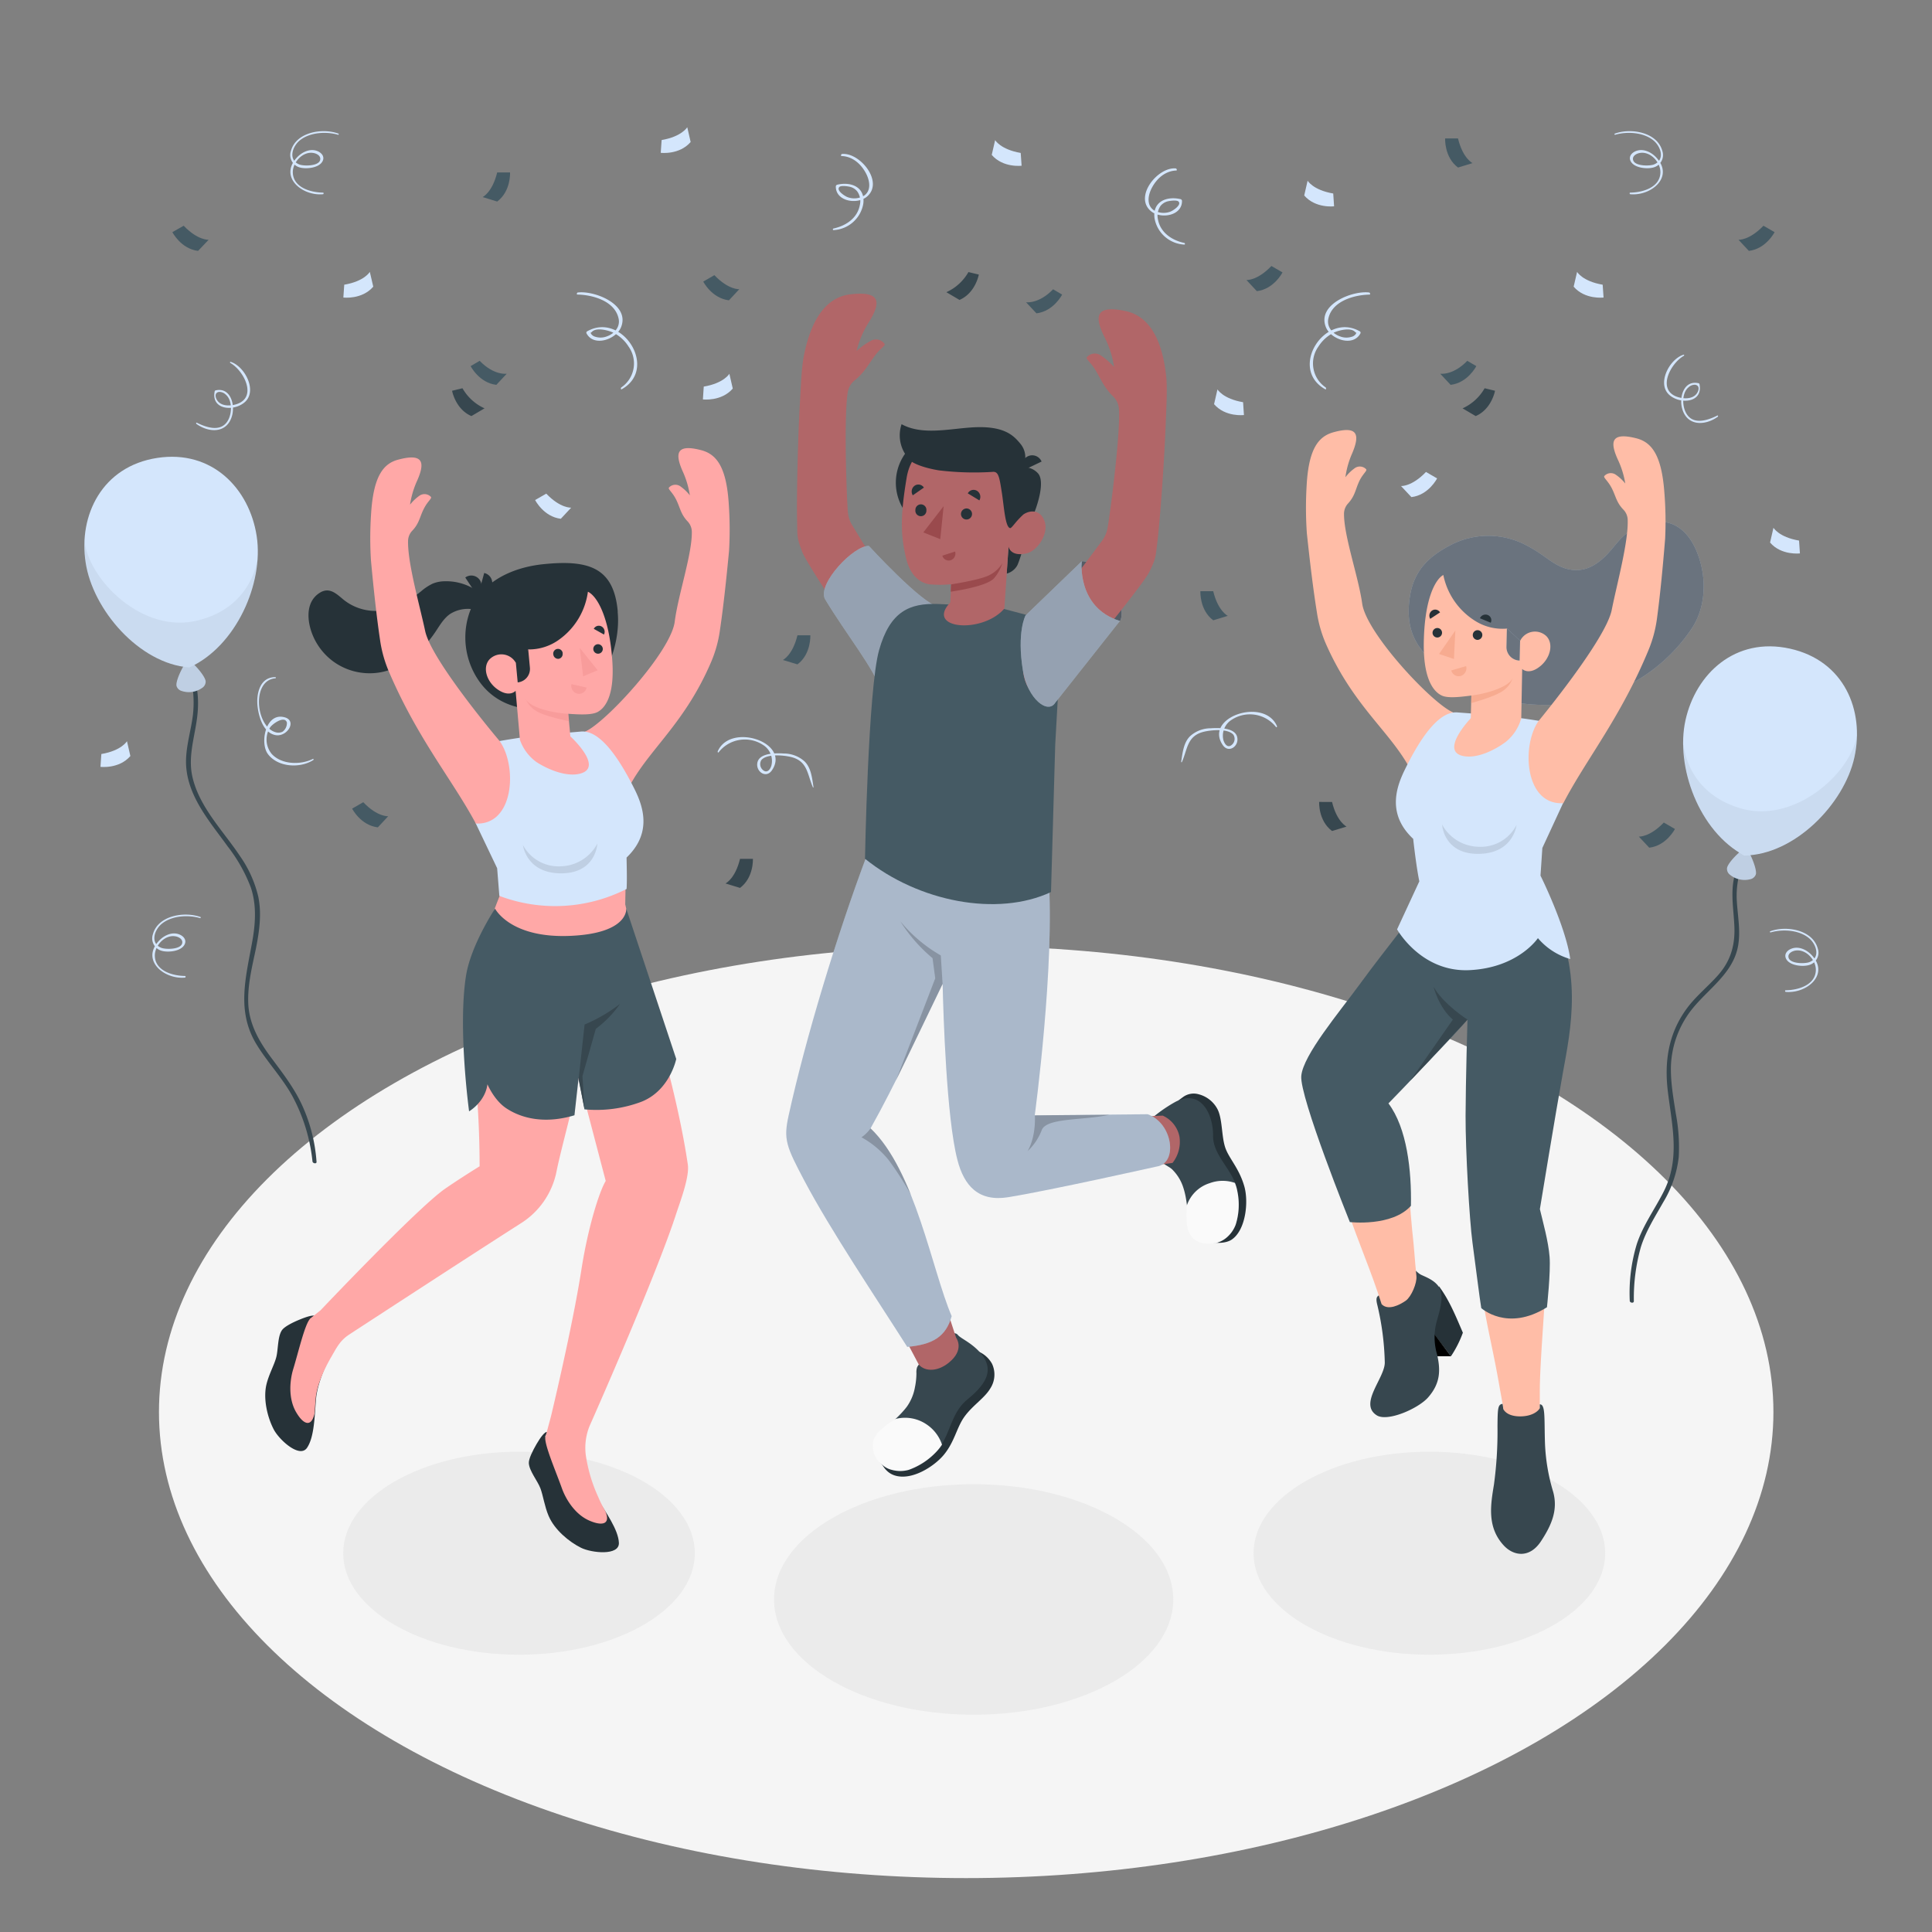 <svg xmlns="http://www.w3.org/2000/svg" viewBox="0 0 500 500"><rect x="0" y="0" width="500" height="500" fill="#808080" stroke="none"/><g id="freepik--Floor--inject-3"><ellipse id="freepik--floor--inject-3" cx="250.05" cy="365.44" rx="208.91" ry="120.61" style="fill:#f5f5f5"></ellipse></g><g id="freepik--Shadows--inject-3"><ellipse id="freepik--Shadow--inject-3" cx="134.32" cy="401.97" rx="45.5" ry="26.27" style="fill:#ebebeb"></ellipse><ellipse id="freepik--shadow--inject-3" cx="369.92" cy="401.97" rx="45.5" ry="26.27" style="fill:#ebebeb"></ellipse><ellipse id="freepik--shadow--inject-3" cx="251.98" cy="413.94" rx="51.66" ry="29.83" style="fill:#ebebeb"></ellipse></g><g id="freepik--Balloons--inject-3"><path d="M47,168.9a28.46,28.46,0,0,1,2.92,16.19c-.6,4.75-2.25,9.35-1.65,14.19.94,7.64,6.3,13.73,10.63,19.74a41.18,41.18,0,0,1,6,10.62c1.58,4.7,1.2,9.59.32,14.39-1.66,9.12-4,17.69,1.11,26.16,2.82,4.66,6.63,8.61,9.28,13.38a45.42,45.42,0,0,1,5.26,17c.06.54,1.1.72,1.05.11a42.43,42.43,0,0,0-3.65-14.47c-2.09-4.62-5.13-8.5-8.13-12.54s-5.61-8.5-5.88-13.77c-.25-4.92,1-9.77,2-14.55.86-4.39,1.5-8.92.57-13.35a30.47,30.47,0,0,0-4.64-10.33C57.81,215.05,51.62,209,49.8,201.06c-1.33-5.82,1-11.33,1.38-17.09a25.62,25.62,0,0,0-3.65-15.24c-.21-.34-.73-.26-.52.17Z" style="fill:#37474f"></path><path d="M45.68,177.44h0c-.25-1.59,2.38-6.49,3-6.58s4.27,3.72,4.54,5.42h0a1.93,1.93,0,0,1-.87,1.72,5.92,5.92,0,0,1-5.33.82,1.89,1.89,0,0,1-1.35-1.38Z" style="fill:#D4E6FC"></path><path d="M45.68,177.44h0c-.25-1.59,2.38-6.49,3-6.58s4.27,3.72,4.54,5.42h0a1.93,1.93,0,0,1-.87,1.72,5.92,5.92,0,0,1-5.33.82,1.89,1.89,0,0,1-1.35-1.38Z" style="opacity:0.1"></path><path d="M22.16,145.57C24,157.79,36,171.75,49,172.74c12.07-5.46,19.31-21.75,17.43-34s-11.5-22.42-25.75-20.23S20.28,133.35,22.16,145.57Z" style="fill:#D4E6FC"></path><path d="M66.44,145.31S65,157.54,50.58,160.7C36.74,163.76,23,150.15,21.87,139.92a27.54,27.54,0,0,0,.29,5.65C24,157.79,36,171.75,49,172.74c10-4.52,16.68-16.48,17.61-27.4Z" style="opacity:0.05"></path><path d="M453.11,217.31a26.08,26.08,0,0,0-4.47,10.58c-.66,3.79,0,7.57.19,11.37.3,5-.78,9.19-4.1,13-2.63,3-5.81,5.5-8.19,8.74-4.78,6.51-5.86,13.79-4.88,21.66,1.11,8.91,3.18,17.29-1.11,25.75-2.3,4.54-5.34,8.68-6.95,13.56a43.53,43.53,0,0,0-1.82,14.67c0,.55,1.05.72,1.06.11a48.56,48.56,0,0,1,1.81-14c1.31-4.18,3.67-7.85,5.81-11.64a28.69,28.69,0,0,0,4-11.71,46.75,46.75,0,0,0-.75-11.14c-.66-4.27-1.46-8.6-1.25-12.93a25.16,25.16,0,0,1,3.95-12.08c4.1-6.51,12.06-10.51,13.43-18.6.66-3.92-.18-7.9-.37-11.82-.26-5.44,1.53-10.4,4.16-15.08.17-.29-.32-.76-.54-.45Z" style="fill:#37474f"></path><path d="M454.42,226.25h0c.34-1.58-2-6.63-2.59-6.77s-4.5,3.45-4.87,5.13h0a1.92,1.92,0,0,0,.75,1.77,6,6,0,0,0,5.27,1.16,1.94,1.94,0,0,0,1.44-1.29Z" style="fill:#D4E6FC"></path><path d="M454.42,226.25h0c.34-1.58-2-6.63-2.59-6.77s-4.5,3.45-4.87,5.13h0a1.92,1.92,0,0,0,.75,1.77,6,6,0,0,0,5.27,1.16,1.94,1.94,0,0,0,1.44-1.29Z" style="opacity:0.1"></path><path d="M479.92,196c-2.65,12.07-15.48,25.24-28.5,25.4-11.7-6.23-17.88-22.94-15.22-35s12.91-21.64,27-18.54S482.58,183.87,479.92,196Z" style="fill:#D4E6FC"></path><path d="M435.75,192.85s.71,12.3,14.84,16.38c13.62,3.93,28.2-8.77,30-18.91a28.45,28.45,0,0,1-.66,5.63c-2.65,12.07-15.48,25.24-28.5,25.4-9.7-5.16-15.59-17.52-15.82-28.48Z" style="opacity:0.05"></path></g><g id="freepik--Confetti--inject-3"><path d="M304.32,43.59c-4.67-.46-11,7.34-6.42,11.09,2.54,2.08,8.07,1.18,8-2.71a.5.5,0,0,0-.41-.44c-3.67-.84-7.31.74-6.69,5a8.25,8.25,0,0,0,7.73,6.77c.22,0,.14-.38,0-.42-3.2-.67-6.22-2.66-6.85-6.08a4.39,4.39,0,0,1,.69-3.54A3.52,3.52,0,0,1,302,52.16c.55-.17,2.52-.48,3,0,.86.89-1.48,2.4-2.18,2.64a5,5,0,0,1-4.23-.4c-1.94-1.36-1.46-3.92-.52-5.73,1.27-2.45,3.49-4.44,6.35-4.54.26,0,.12-.49-.08-.51Z" style="fill:#D4E6FC"></path><path d="M305.87,197.23c1.47-3.31,1.31-6.74,5.59-7.83,1.88-.48,6.33-.92,7.74.75a2,2,0,0,1-.37,2.58c-1.11,1-1.94-.2-2.23-1.26a4.85,4.85,0,0,1,2.14-5.18,8.6,8.6,0,0,1,11.47,1.84c.16.2.33,0,.26-.22-3.28-7.55-19-2.3-14,4.94,1.53,2.19,4.23.26,3.72-2.06-.56-2.57-4.94-2.44-6.88-2.31a7.94,7.94,0,0,0-5.32,2.05c-1.71,1.68-1.94,4.34-2.3,6.6,0,.1.09.25.16.1Z" style="fill:#D4E6FC"></path><path d="M418,34.88c3.07-.9,7.29-.65,9.86,1.42,2,1.6,3.12,5.07.19,6.26-1.15.46-4.94.46-5.39-1.1-.32-1.09.85-1.74,1.79-1.88,2.75-.43,5.33,2.47,5.26,5.06-.09,3.89-4.62,5.18-7.82,5.21-.21,0-.16.4,0,.41,5.45.53,11.53-4.52,6.68-9.58-1.3-1.36-3.34-2.33-5.22-1.58-1.06.43-1.9,1.39-1.37,2.54.85,1.85,4.27,2.17,5.93,1.7a3.33,3.33,0,0,0,2.3-4.28c-1.34-4.92-8.23-6-12.31-4.47-.12,0-.07.33.07.29Z" style="fill:#D4E6FC"></path><path d="M458.23,241.31c3.07-.9,7.29-.65,9.86,1.42,2,1.6,3.12,5.07.19,6.26-1.15.46-4.94.46-5.39-1.11-.32-1.08.85-1.73,1.78-1.88,2.76-.42,5.33,2.48,5.27,5.07-.09,3.89-4.62,5.18-7.82,5.21-.21,0-.16.4,0,.41,5.45.53,11.53-4.52,6.68-9.58-1.3-1.36-3.34-2.33-5.22-1.58-1.06.42-1.9,1.39-1.37,2.54.85,1.85,4.27,2.17,5.93,1.69a3.31,3.31,0,0,0,2.3-4.27c-1.34-4.93-8.23-6-12.31-4.47-.12,0-.08.33.07.29Z" style="fill:#D4E6FC"></path><path d="M435.73,91.79c-3.66,1.09-7.06,7.53-3.66,10.46,2.89,2.49,8.73,1.93,7.76-2.82a.31.31,0,0,0-.2-.24c-3.84-.92-5.11,3.56-4.3,6.52,1.25,4.6,5.89,4.54,9.24,2.14.11-.08.06-.4-.1-.32-2.74,1.37-6.58,2.59-8.25-.91-.89-1.87-.92-5,.8-6.41a2.38,2.38,0,0,1,1.65-.64c1.28.15,1.06,1.53.34,2.41-1.15,1.4-3.46,1.25-5,.71-5.27-1.87-1.65-8.7,1.79-10.62.1-.06.08-.32-.07-.28Z" style="fill:#D4E6FC"></path><path d="M354.34,75.7c-4.32-.55-13.61,3.09-11.19,9,1.29,3.15,7.05,5.17,8.94,1.56a.41.41,0,0,0-.21-.53c-9-5.1-18.48,9.63-8.93,15,.3.17.29-.34.12-.47A7.51,7.51,0,0,1,341.2,89.7a9.91,9.91,0,0,1,4-3.62c1.23-.58,4.32-1.4,5.47-.2.52.56.51-.14.24.51a1.84,1.84,0,0,1-1.1.77,4.49,4.49,0,0,1-3-.1c-2-.7-3.57-2.54-3-4.75,1.05-4.43,6.69-6,10.64-6.07.27,0,.1-.51-.11-.54Z" style="fill:#D4E6FC"></path><path d="M374,35.83s-.26,4.84,3.33,7.53l3.76-1.15s-2.51-1.2-3.76-6.38Z" style="fill:#455a64"></path><path d="M310.66,153s-.27,4.84,3.32,7.53l3.77-1.15s-2.52-1.2-3.77-6.38Z" style="fill:#455a64"></path><path d="M341.4,207.54s-.27,4.83,3.33,7.52l3.76-1.14s-2.51-1.21-3.76-6.38Z" style="fill:#37474f"></path><path d="M459.26,60.08s-2.2,4.32-6.65,4.85l-2.69-2.88s2.78.22,6.46-3.63Z" style="fill:#455a64"></path><path d="M433.47,214.54s-2.19,4.32-6.65,4.84l-2.69-2.87s2.79.21,6.46-3.64Z" style="fill:#455a64"></path><path d="M371.92,123.81s-2.19,4.32-6.65,4.84l-2.69-2.87s2.79.21,6.46-3.64Z" style="fill:#D4E6FC"></path><path d="M331.91,70.5s-2.19,4.32-6.64,4.85l-2.69-2.88s2.78.22,6.46-3.63Z" style="fill:#455a64"></path><path d="M415,77s-4.81.6-7.74-2.81l.89-3.83s1.37,2.43,6.62,3.32Z" style="fill:#D4E6FC"></path><path d="M345.26,53.39s-4.8.6-7.73-2.8l.88-3.83s1.38,2.42,6.63,3.32Z" style="fill:#D4E6FC"></path><path d="M264.39,42.89s-4.8.6-7.73-2.8l.88-3.83s1.38,2.42,6.62,3.32Z" style="fill:#D4E6FC"></path><path d="M321.93,107.41s-4.8.59-7.73-2.81l.88-3.83s1.38,2.43,6.63,3.32Z" style="fill:#D4E6FC"></path><path d="M465.82,143.22s-4.81.59-7.73-2.81l.88-3.83s1.38,2.43,6.62,3.32Z" style="fill:#D4E6FC"></path><path d="M382.07,94.75s-2.19,4.32-6.65,4.85l-2.69-2.88s3.29.51,7-3.34Z" style="fill:#455a64"></path><path d="M386.91,101.13s-.86,4.77-5,6.55l-3.4-2a12.47,12.47,0,0,0,5.71-5.2Z" style="fill:#37474f"></path><path d="M217.89,39.85c4.68-.46,11,7.33,6.42,11.08-2.53,2.09-8.07,1.18-8-2.71a.5.5,0,0,1,.41-.43c3.68-.84,7.31.73,6.69,5a8.23,8.23,0,0,1-7.72,6.76c-.23,0-.15-.38,0-.41,3.2-.68,6.22-2.67,6.84-6.09a4.33,4.33,0,0,0-.69-3.53,3.43,3.43,0,0,0-1.67-1.12c-.54-.17-2.52-.48-2.95,0-.87.9,1.48,2.4,2.18,2.64a4.93,4.93,0,0,0,4.22-.4c1.94-1.35,1.46-3.91.52-5.73-1.26-2.44-3.49-4.44-6.35-4.53-.25,0-.12-.49.08-.51Z" style="fill:#D4E6FC"></path><path d="M210.39,203.77c-1.47-3.31-1.32-6.74-5.59-7.84-1.88-.48-6.33-.92-7.75.76a2,2,0,0,0,.37,2.57c1.12,1,2-.2,2.24-1.25a4.86,4.86,0,0,0-2.14-5.19A8.6,8.6,0,0,0,186,194.67c-.15.19-.32,0-.25-.22,3.28-7.55,19-2.3,14,4.94-1.53,2.19-4.24.25-3.73-2.06.57-2.57,5-2.44,6.88-2.32a8,8,0,0,1,5.33,2.05c1.71,1.69,1.94,4.35,2.3,6.6,0,.11-.09.25-.16.11Z" style="fill:#D4E6FC"></path><path d="M87.5,34.88c-3.07-.9-7.29-.65-9.87,1.42-2,1.6-3.11,5.07-.18,6.26,1.15.46,4.94.46,5.39-1.1.32-1.09-.85-1.74-1.79-1.88-2.75-.43-5.33,2.47-5.27,5.06.1,3.89,4.63,5.18,7.83,5.21.21,0,.16.4,0,.41-5.45.53-11.53-4.52-6.69-9.58,1.31-1.36,3.35-2.33,5.23-1.58,1.06.43,1.9,1.39,1.37,2.54-.85,1.85-4.27,2.17-5.93,1.7a3.33,3.33,0,0,1-2.3-4.28c1.34-4.92,8.22-6,12.31-4.47.12,0,.07.33-.07.29Z" style="fill:#D4E6FC"></path><path d="M51.79,237.61c-3.07-.9-7.29-.65-9.87,1.42-2,1.6-3.12,5.07-.18,6.26,1.15.46,4.93.46,5.39-1.1.31-1.09-.86-1.74-1.79-1.88-2.76-.43-5.33,2.47-5.27,5.06.09,3.89,4.62,5.18,7.82,5.21.22,0,.16.4,0,.42-5.45.52-11.53-4.53-6.69-9.59,1.31-1.36,3.34-2.33,5.22-1.58,1.07.43,1.91,1.39,1.38,2.54-.85,1.85-4.28,2.17-5.94,1.7a3.32,3.32,0,0,1-2.29-4.28c1.33-4.92,8.22-5.95,12.31-4.47.12,0,.07.33-.07.29Z" style="fill:#D4E6FC"></path><path d="M59.66,93.64c3.66,1.09,7.06,7.53,3.66,10.46-2.89,2.5-8.73,1.93-7.76-2.82a.33.33,0,0,1,.2-.24c3.84-.91,5.11,3.57,4.3,6.53-1.25,4.59-5.89,4.54-9.24,2.13-.11-.08-.06-.39.1-.31,2.74,1.37,6.58,2.58,8.25-.92.89-1.87.92-5-.8-6.4a2.39,2.39,0,0,0-1.65-.65c-1.28.15-1.06,1.54-.34,2.41,1.15,1.4,3.46,1.25,5,.71,5.27-1.86,1.65-8.7-1.79-10.62-.1-.06-.08-.32.07-.28Z" style="fill:#D4E6FC"></path><path d="M71.29,175.54c-6.23.5-5.11,12.33-.08,13.93a2.48,2.48,0,0,0,1.91-.1A2.78,2.78,0,0,0,74.25,187c-.6-2-4,.54-4.39,1.33a5.82,5.82,0,0,0,.48,6.81C72.9,197.91,77.8,198,81,196.4c.16-.09.19.22.08.3-3.45,2.21-9.23,1.89-11.79-1.61-2-2.8-.63-10.23,3.83-9.57,4.16.61,1.28,5.35-1.87,4.72s-4.29-4.81-4.59-7.4c-.38-3.26.59-7.66,4.63-7.59.13,0,.12.28,0,.29Z" style="fill:#D4E6FC"></path><path d="M149.53,75.7c4.32-.55,13.61,3.09,11.19,9-1.29,3.15-7.05,5.17-8.94,1.56a.41.41,0,0,1,.21-.53c9-5.1,18.48,9.63,8.93,15-.3.17-.29-.34-.12-.47a7.51,7.51,0,0,0,1.87-10.57,9.91,9.91,0,0,0-4-3.62c-1.23-.58-4.32-1.4-5.47-.2-.52.56-.51-.14-.24.51a1.84,1.84,0,0,0,1.1.77,4.49,4.49,0,0,0,3-.1c2-.7,3.57-2.54,3-4.75-1.05-4.43-6.69-6-10.64-6.07-.27,0-.1-.51.11-.54Z" style="fill:#D4E6FC"></path><path d="M132,44.63s.27,4.84-3.33,7.53L124.91,51s2.51-1.2,3.76-6.38Z" style="fill:#455a64"></path><path d="M209.71,164.41s.27,4.84-3.33,7.53l-3.76-1.14s2.51-1.21,3.76-6.39Z" style="fill:#455a64"></path><path d="M194.85,222.26s.26,4.84-3.33,7.53l-3.76-1.15s2.51-1.2,3.76-6.38Z" style="fill:#37474f"></path><path d="M44.61,60.08s2.2,4.32,6.65,4.85L54,62.05s-2.78.22-6.46-3.63Z" style="fill:#455a64"></path><path d="M91.13,209.27s2.19,4.32,6.65,4.85l2.69-2.88s-2.79.22-6.46-3.63Z" style="fill:#455a64"></path><path d="M138.49,129.41s2.19,4.32,6.65,4.85l2.68-2.88s-2.78.22-6.45-3.63Z" style="fill:#D4E6FC"></path><path d="M182,72.87s2.19,4.32,6.65,4.85l2.68-2.88s-2.78.22-6.45-3.63Z" style="fill:#455a64"></path><path d="M88.86,77s4.81.6,7.74-2.81l-.89-3.83s-1.37,2.43-6.62,3.32Z" style="fill:#D4E6FC"></path><path d="M171,39.55s4.81.6,7.74-2.8l-.88-3.83s-1.38,2.42-6.63,3.32Z" style="fill:#D4E6FC"></path><path d="M181.91,103.37s4.8.59,7.73-2.81l-.88-3.83s-1.38,2.43-6.63,3.32Z" style="fill:#D4E6FC"></path><path d="M26,198.46s4.81.6,7.74-2.8l-.88-3.84s-1.38,2.43-6.63,3.32Z" style="fill:#D4E6FC"></path><path d="M121.8,94.75s2.19,4.32,6.65,4.85l2.69-2.88s-3.29.51-7-3.34Z" style="fill:#455a64"></path><path d="M117,101.13s.86,4.77,5,6.55l3.4-2a12.47,12.47,0,0,1-5.71-5.2Z" style="fill:#37474f"></path><path d="M274.88,76.24s-2.19,4.32-6.65,4.85l-2.69-2.87s3.29.5,7-3.35Z" style="fill:#455a64"></path><path d="M253.32,71.06s-.86,4.77-5,6.56l-3.4-2a12.45,12.45,0,0,0,5.71-5.21Z" style="fill:#37474f"></path></g><g id="freepik--character-3--inject-3"><path d="M380.52,308.28a59,59,0,0,0,1.2,10.19c1.66,20.9,3.83,25.81,6.33,40.28.27,1.62.92,4.83,1,5.9.12,1.35.74,11.56,1.29,14.6.79,4.46,8.2,4.57,8.77-.61.38-3.45-.54-12.55-.61-14.21,0,0,0-2.94,0-4.37,0-6.5,1.07-19,1.69-30.29.47-8.51-1.29-12.74-2.34-17,0,0,2.14-13.79,4.74-29s8.93-32.63-3.73-46.41l-17.47,6s-1.79,27.92-1.11,50.62C380.42,300.46,380.53,305.11,380.52,308.28Z" style="fill:#ffbda7"></path><path d="M372.41,332.9c2.69,3.57,4.41,7.9,6.18,12a28.1,28.1,0,0,1-3.08,6.09l-7.14-9.31C369.76,338.75,371.08,335.82,372.41,332.9Z" style="fill:#263238"></path><path d="M375.51,351c-3.17,0-6.35,0-9.53,0-1.59-2.05-3.2-4.08-4.78-6.13,3.32.1,6.64.3,10,.39Z"></path><path d="M364,328.89c2-1.47,2.18.28,3.9,1.08,1.2.56,3.2,1.31,4.37,2.91,1.64,2.24.35,6.23-.45,9.1a15.54,15.54,0,0,0,.09,8.52c.95,4.14.86,7.52-2.31,11.14-2.53,2.9-10.56,6.42-13.32,4.63-4.71-3,2.2-9.72,2.1-13.72a70.48,70.48,0,0,0-2-15.11c-.18-.79-.27-1.63.21-2C358.74,333.51,362,330.36,364,328.89Z" style="fill:#37474f"></path><path d="M367.53,237.34c-3.85,4.55-22.43,27.61-27.27,35.5-3.18,5.18-1,12,.76,17.7,2.29,7.61,5.55,16.31,7.46,21.92,3.57,10.46,6.21,16,9.08,25.06,1.66,1.73,4.63.24,6.27-.92,1.41-1,2.92-4.54,2.74-6.32-.52-5.16-.45-6-1.11-12-1-9.58-.82-24.54-7.33-33.19,9.75-10.81,20.44-18.4,27.55-31.05C378,249.9,373.14,230.71,367.53,237.34Z" style="fill:#ffbda7"></path><path d="M388.86,363.32c-1.21.15-1.27,1.12-1.31,5.84a102,102,0,0,1-.92,15.08c-.88,5.31-1.81,11,2.52,15.7,2.54,2.77,6.71,3.42,9.65-1.06,2.74-4.17,4.47-8.12,3.14-12.86a49.86,49.86,0,0,1-2.1-12.48c-.21-6.59.16-10.11-1.34-10.1l0,1c-.49.87-2,2-4.66,2.11-3,.12-4.35-1-4.79-1.89C389,364.21,388.93,363.77,388.86,363.32Z" style="fill:#37474f"></path><path d="M368.05,233c-1.92,3.63-8.49,11.26-16.17,21.75-5.31,7.26-14.62,18.28-15.11,23.69s12.57,37.83,12.57,37.83,10.89,1.28,15.81-4.21c.17-9.07-1-20.09-5.82-26.5,2.14-2.17,17.63-18.3,20.45-21.67,0,0-.46,15.88-.49,24.88s1,27,1.78,32.76,1.83,14.31,2.28,17c0,0,6.73,6.22,17-.21,0,0,1-9.08.68-13.09s-1.69-8.85-2.51-12.31c0,0,4-24.44,5.95-35.27s5.65-27.39-4.14-43.28C400.37,234.36,381.86,240.44,368.05,233Z" style="fill:#455a64"></path><path d="M379.78,263.87s-6.21-3.94-8.78-8.5c0,0,1.35,5.42,5,8.5l-11,15.78Z" style="fill:#37474f"></path><path d="M343.11,166.55c7.7,17.52,18.12,23.63,23,34.87,6.16-.49,14.62-10.75,9.95-17.06-5.27-2.15-22.45-20.4-23.53-28.17-.95-6.9-4.8-17.61-4.7-23.36a4,4,0,0,1,1.08-2.57c1.87-2.06,1.85-3.69,3-6,.92-1.76,1.95-2.43,1.65-2.82a2.26,2.26,0,0,0-3.07-.19,11.13,11.13,0,0,0-2.3,2.26,23,23,0,0,1,1.77-6.23c2-4.76,1.5-7.17-4.87-5.41-4,1.11-6.47,4.47-6.95,14.11a95.13,95.13,0,0,0,.07,12c.79,7.4,1.63,14.49,2.62,20.61A32.36,32.36,0,0,0,343.11,166.55Z" style="fill:#ffbda7"></path><path d="M367.32,228.09c-.55-2.58-1.2-7.45-1.59-11-6.49-6.08-4.67-12.71-2.31-17.59,4.72-9.76,9.29-15.3,13.56-15.14l11.7.87c6.38.75,10.75,1.48,12.29,1.81,3.94.86,3.82,3.72,4,7.89a44.3,44.3,0,0,1-.43,12.89l-5.38,11.63-.48,7.16s6.52,13.09,7.7,21.59a17.28,17.28,0,0,1-8.37-5.41s-5.07,7.65-17.65,8.28-18.8-10.55-18.8-10.55Z" style="fill:#D4E6FC"></path><path d="M392.47,213.52a10.42,10.42,0,0,1-9.84,5.62,11,11,0,0,1-9.42-5.75s.37,7.68,9.44,7.59S392.47,213.52,392.47,213.52Z" style="opacity:0.1"></path><path d="M395.37,141.32c4.28,2.21,6.47,4.87,10,5.85s6.38-.07,9-2.25c3-2.47,4.42-5.59,7.53-7.51s7-3.11,10.45-1.93c4.32,1.47,6.72,6.1,7.84,10.52,1.38,5.49.86,11.67-2.25,16.48a44.21,44.21,0,0,1-23.89,17.86,48.34,48.34,0,0,1-36.19-3.25c-4.6-2.36-6.08-4.41-9.41-8.24s-4.57-8.51-3.53-14.71c1-5.93,4.16-9.75,10.21-12.92A21,21,0,0,1,395.37,141.32Z" style="fill:#D4E6FC"></path><path d="M395.37,141.32c4.28,2.21,6.47,4.87,10,5.85s6.38-.07,9-2.25c3-2.47,4.42-5.59,7.53-7.51s7-3.11,10.45-1.93c4.32,1.47,6.72,6.1,7.84,10.52,1.38,5.49.86,11.67-2.25,16.48a44.21,44.21,0,0,1-23.89,17.86,48.34,48.34,0,0,1-36.19-3.25c-4.6-2.36-6.08-4.41-9.41-8.24s-4.57-8.51-3.53-14.71c1-5.93,4.16-9.75,10.21-12.92A21,21,0,0,1,395.37,141.32Z" style="opacity:0.5"></path><path d="M373.53,148.8c-2.22,1.24-5,6.67-5.06,18.21,0,9.77,3.1,12.26,4.67,13s4.65.38,7.64,0l-.14,5.87s-8.45,8.81-1.62,9.84c3.41.52,7.78-1.54,10.74-3.77a12,12,0,0,0,3.94-6.06l.24-12.76s1.71,1.75,4.75-.78c2.51-2.09,3.42-5.69,1.55-7.68a4.28,4.28,0,0,0-6.84,1.2s-1.75.1-3.42-3.19a13.3,13.3,0,0,1-8.35-2.08A18.27,18.27,0,0,1,373.53,148.8Z" style="fill:#ffbda7"></path><path d="M381.16,164.24a1.26,1.26,0,0,0,1.13,1.36,1.27,1.27,0,0,0,1.33-1.19,1.23,1.23,0,1,0-2.46-.17Z" style="fill:#263238"></path><g style="opacity:0.5;mix-blend-mode:multiply"><path d="M379.44,172.38l-3.86,1.13a2,2,0,0,0,2.46,1.43A2.1,2.1,0,0,0,379.44,172.38Z" style="fill:#f0997a"></path></g><path d="M370.15,160.15l2.53-1.66a1.45,1.45,0,0,0-2.06-.48A1.59,1.59,0,0,0,370.15,160.15Z" style="fill:#263238"></path><path d="M383,160l2.8,1.16a1.45,1.45,0,0,0-.77-2A1.59,1.59,0,0,0,383,160Z" style="fill:#263238"></path><path d="M370.74,163.72a1.23,1.23,0,1,0,1.32-1.19A1.25,1.25,0,0,0,370.74,163.72Z" style="fill:#263238"></path><g style="opacity:0.5;mix-blend-mode:multiply"><polygon points="376.65 163.16 376.28 170.55 372.42 169.25 376.65 163.16" style="fill:#f0997a"></polygon></g><g style="opacity:0.5;mix-blend-mode:multiply"><path d="M380.78,180c3.16-.33,9.66-2,10.73-4.57a6.59,6.59,0,0,1-2.34,3.21c-2,1.61-8.43,3.32-8.43,3.32Z" style="fill:#f0997a"></path></g><path d="M393.4,165.82l-.12,5.13h0a3.49,3.49,0,0,1-3.41-3.58l.11-4.74Z" style="fill:#D4E6FC"></path><path d="M393.4,165.82l-.12,5.13h0a3.49,3.49,0,0,1-3.41-3.58l.11-4.74Z" style="opacity:0.5"></path><path d="M426.73,168c-7.27,17.7-16.27,28.54-22.14,39.86-10,.59-10.91-14.86-6.4-21.28,0,0,17.38-21,18.92-28.71,1.36-6.83,4.38-17.72,4.13-23.47a3.9,3.9,0,0,0-1.14-2.54c-1.91-2-1.93-3.65-3.18-5.89-1-1.74-2-2.38-1.72-2.78a2.26,2.26,0,0,1,3.07-.26,11.2,11.2,0,0,1,2.35,2.2,23.19,23.19,0,0,0-1.92-6.18c-2.15-4.71-1.67-7.14,4.74-5.53,4,1,6.57,4.32,7.29,13.94a93.84,93.84,0,0,1,.21,12c-.6,7.42-1.28,14.52-2.11,20.67A32.5,32.5,0,0,1,426.73,168Z" style="fill:#ffbda7"></path></g><g id="freepik--character-2--inject-3"><path d="M227.48,377.23c.73,1.94,1.82,3.87,4,4.59,4.48,1.49,10.3-2.36,12.71-5.23,2.92-3.48,3.36-7.19,5.5-10.08s5.16-4.72,6.62-7.22a6.58,6.58,0,0,0,.43-6.34,7.21,7.21,0,0,0-3-2.93c-.33-.2-.91-.22-1.27-.42Z" style="fill:#263238"></path><path d="M236.79,359a12.43,12.43,0,0,1-2.06,5c-1.86,2.48-4.25,4.31-6.44,6.46a7,7,0,0,0-1.88,2.34c-.92,2.4.16,4.34,1.85,6.21a6.27,6.27,0,0,0,2.59,1.42,8.19,8.19,0,0,0,4.34,0,16.81,16.81,0,0,0,7.11-4.73c3.79-4.24,3.55-9.81,8.07-13.53s7.56-7.69,2.95-12.49c-2.24-2.34-4.74-3.34-5.41-4.18-1.2-1.49-4,1.12-4.89,1.88s-1.75,1.66-2.66,2.46a26.2,26.2,0,0,0-2.3,3,3.93,3.93,0,0,0-.71,1,4,4,0,0,0-.18,1.52A18.29,18.29,0,0,1,236.79,359Z" style="fill:#37474f"></path><path d="M242.37,375.67a12.61,12.61,0,0,0,1.42-1.8,10.14,10.14,0,0,0-4-5.24,9.92,9.92,0,0,0-8.05-1.4,27.87,27.87,0,0,0-3.91,2.9,6.06,6.06,0,0,0-1.75,2.56,6,6,0,0,0,2.24,6.39,5.52,5.52,0,0,0,2.49,1.32,8.23,8.23,0,0,0,4.35,0A18.22,18.22,0,0,0,242.37,375.67Z" style="fill:#fafafa"></path><path d="M244.74,337.92l2.7,8.27s2.07,2.71-1.19,5.85-6.91,3-8.48,1.09l-4.65-8.78Z" style="fill:#b16668"></path><path d="M312.73,321.2c1.19.56,4.33.77,6.06-.41,3.61-2.46,4.38-9.71,3.25-13.72-1.38-4.86-4.08-7.32-5-10.24s-.67-7.1-1.89-9.65a7.66,7.66,0,0,0-5-4,4.66,4.66,0,0,0-4,.75l-1.09.8Z" style="fill:#263238"></path><path d="M303.55,302.84a11.47,11.47,0,0,1,2.75,4.7c.92,2.9,1,6,1.39,9a8.48,8.48,0,0,0,.77,2.9c1.1,2.11,3.61,2.5,6.11,2.18a6.68,6.68,0,0,0,2.73-1.29,8,8,0,0,0,2.55-3.5,17.1,17.1,0,0,0,.38-8.6c-.91-5.42-6.36-9-6.29-14.34s-3.06-12.25-9.78-8.71a37.52,37.52,0,0,0-9,7c1.6,2.4,3.24,4.79,4.81,7.21a7.53,7.53,0,0,0,1.15,1.69c.69.61,1.59.94,2.28,1.6Z" style="fill:#37474f"></path><path d="M320.23,308.32a10.71,10.71,0,0,0-.63-2.18,9.62,9.62,0,0,0-6.53.06,9.1,9.1,0,0,0-5.9,5.73,28.29,28.29,0,0,0,0,4.87,6.82,6.82,0,0,0,1,2.94c1.47,2.13,3.84,2.29,6.34,2a6.74,6.74,0,0,0,2.73-1.29,8.06,8.06,0,0,0,2.55-3.5A17.1,17.1,0,0,0,320.23,308.32Z" style="fill:#fafafa"></path><path d="M296.68,288.9l4.23-.18a7.57,7.57,0,0,1,4.32,5.37,8.83,8.83,0,0,1-1.78,6.87l-7,.92.21-12.7" style="fill:#b16668"></path><path d="M297,288.36l-29.21.29s5.3-39.19,3.55-62.13l-46.88-5.39-.14.29c-7.69,20.47-15.81,47.17-20.23,67.29-1.36,6.2-.66,7.89,4.16,17,6.77,12.78,18.29,29.88,26.54,42.86,6.52-.58,10-2.56,11.5-7.95-5.12-11.93-9.45-37.67-21-48.59,6.45-11.5,12.5-24.71,18.66-37.4.19,8.08,1,34.57,3.81,45.48,1.74,6.85,5.54,10.94,13.12,9.73,10.56-1.69,38.46-7.94,38.46-7.94C304.94,301.1,303.54,290.63,297,288.36Z" style="fill:#D4E6FC"></path><path d="M297,288.36l-29.21.29s5.3-39.19,3.55-62.13l-46.88-5.39-.14.29c-7.69,20.47-15.81,47.17-20.23,67.29-1.36,6.2-.66,7.89,4.16,17,6.77,12.78,18.29,29.88,26.54,42.86,6.52-.58,10-2.56,11.5-7.95-5.12-11.93-9.45-37.67-21-48.59,6.45-11.5,12.5-24.71,18.66-37.4.19,8.08,1,34.57,3.81,45.48,1.74,6.85,5.54,10.94,13.12,9.73,10.56-1.69,38.46-7.94,38.46-7.94C304.94,301.1,303.54,290.63,297,288.36Z" style="opacity:0.2"></path><path d="M267.82,288.65s.4,5.29-1.86,9.24a14.56,14.56,0,0,0,3.63-5.39c1.2-3.26,10.56-2.49,17.56-4Z" style="opacity:0.2"></path><path d="M243.94,254.65l-.46-7.38A38.18,38.18,0,0,1,233,238.43a40.49,40.49,0,0,0,8.34,9.54l.7,5.22-10.2,26.54Z" style="opacity:0.2"></path><path d="M225.3,292a8.84,8.84,0,0,1-2.35,2.33,23.55,23.55,0,0,1,7.08,5.95,82.5,82.5,0,0,1,5.76,9C233,302.46,229.69,296.18,225.3,292Z" style="opacity:0.2"></path><path d="M207.64,142.89c1.44,3.71,19.22,30,23.49,36.29,12.14-5.18,4.06-19.45,4.06-19.45s-12.76-20.65-14.83-24.13a7.62,7.62,0,0,1-.9-2.87c-.26-1.84-1.16-24.42-.06-31.24a5,5,0,0,1,1.81-3.07c2.55-2.07,3.44-4,5.25-6.42,1.41-1.91,2.75-2.51,2.46-3a2.69,2.69,0,0,0-3.58-.78,18.92,18.92,0,0,0-3.66,2.61,25,25,0,0,1,3.15-7.4c3.28-5.24,3.09-8.17-4.74-7.26-4.91.57-9.69,4.37-12,15.64-.67,3.24-.82,8.13-1.07,12.33-.54,9.54-.9,24.64-.72,31.25C206.36,138.71,206.21,139.19,207.64,142.89Z" style="fill:#b16668"></path><path d="M242.88,157c-4.21-.62-18-15.71-18-15.71-3.85-.22-13.29,9.65-11.42,13.67,5.61,9.34,12.74,18,14.68,24,1.61,3.38,5.92.51,7.78-6.6C238.53,162.53,246.3,157.54,242.88,157Z" style="fill:#D4E6FC"></path><path d="M242.88,157c-4.21-.62-18-15.71-18-15.71-3.85-.22-13.29,9.65-11.42,13.67,5.61,9.34,12.74,18,14.68,24,1.61,3.38,5.92.51,7.78-6.6C238.53,162.53,246.3,157.54,242.88,157Z" style="opacity:0.3"></path><path d="M274.09,174.83l-1,17.92L272,230.86c-13.83,6.47-34.25,2.57-48.14-8.62,0,0,.79-43.86,3.65-54s8-12.15,15.15-11.93c7.55.24,17.25,1.3,17.25,1.3l8.26,2.2S274.26,171.24,274.09,174.83Z" style="fill:#455a64"></path><path d="M279.94,145.32c.94-.48,5.27,1.68,7.91,5.41s2.82,9,2,10S278.4,157,278.4,157Z" style="fill:#D4E6FC"></path><path d="M279.94,145.32c.94-.48,5.27,1.68,7.91,5.41s2.82,9,2,10S278.4,157,278.4,157Z" style="opacity:0.6"></path><path d="M297.38,148.13c-1.77,3.56-21.95,28.05-26.8,33.92-11.59-6.3-2.2-19.74-2.2-19.74S283,143,285.4,139.68a7.74,7.74,0,0,0,1.18-2.77c.42-1.82,3.45-24.21,3-31.1a5,5,0,0,0-1.51-3.22c-2.34-2.31-3.05-4.3-4.62-6.9-1.23-2-2.5-2.75-2.17-3.24a2.7,2.7,0,0,1,3.64-.44,18.68,18.68,0,0,1,3.4,2.95,25.12,25.12,0,0,0-2.45-7.67c-2.77-5.52-2.3-8.43,5.41-6.79,4.83,1,9.24,5.28,10.51,16.71.36,3.29.05,8.17-.1,12.37-.36,9.56-1.42,24.62-2.22,31.19C299.05,144.09,299.16,144.58,297.38,148.13Z" style="fill:#b16668"></path><path d="M265.41,159.27l14.53-14s-1.31,12,9.89,15.43l-16.69,21.11c-1.93,3.22-7.22-1-8.4-8.22C263.09,163.53,265.41,159.27,265.41,159.27Z" style="fill:#D4E6FC"></path><path d="M265.41,159.27l14.53-14s-1.31,12,9.89,15.43l-16.69,21.11c-1.93,3.22-7.22-1-8.4-8.22C263.09,163.53,265.41,159.27,265.41,159.27Z" style="opacity:0.3"></path><path d="M257.69,125.51A12.93,12.93,0,1,1,245.38,112,12.94,12.94,0,0,1,257.69,125.51Z" style="fill:#263238"></path><path d="M266.67,135.14s-2.56,9.73-3.47,11.31a4.48,4.48,0,0,1-2.68,2l.48-6.92Z" style="fill:#263238"></path><path d="M264.71,120.92a4.84,4.84,0,0,1,3.94,1.6c1.64,1.85.42,7.32-2,12.62l-4,.26Z" style="fill:#263238"></path><path d="M261.52,135.35c.77.51,2-.95,3-1.93s4.28-2.22,5.71,1.2-1.78,7.85-4.32,8.52c-4.39,1.15-4.9-1.65-4.9-1.65l-1.08,16h0c-5.69,6.63-20.57,5.34-14-1.56l.23-4.74a27.44,27.44,0,0,1-5.83,0c-3.16-.64-5-3.25-5.84-6.73-1.29-5.59-1.66-10.08.16-20.88,2-11.84,15.86-11.31,23.11-6.25S261.52,135.35,261.52,135.35Z" style="fill:#b16668"></path><path d="M261.46,136.68c.4,0,2-2.41,3.05-3.26,1.43-1.18.2-12.5.2-12.5a5.47,5.47,0,0,0-.66-6.11c-1.77-2.14-4.26-4.78-12.78-4.18-6.08.43-12.75,2-17.94-.85a9,9,0,0,0,2.7,9.75s1.86,1.34,6.89,2.19a76.09,76.09,0,0,0,14,.4c1.47-.14,1.72,1.3,2.33,5.22C259.82,130.79,260.12,136.59,261.46,136.68Z" style="fill:#263238"></path><path d="M264.66,121.8l4.9-2.35a2.63,2.63,0,0,0-3.56-1.36A2.84,2.84,0,0,0,264.66,121.8Z" style="fill:#263238"></path><path d="M246.13,151.24s7.16-1.09,9.7-2.29a8.25,8.25,0,0,0,3.59-3.23,11.12,11.12,0,0,1-2.14,3.91c-1.92,2.23-11.23,3.5-11.23,3.5Z" style="fill:#9a4a4d"></path><path d="M248.7,133a1.43,1.43,0,1,0,1.49-1.41A1.45,1.45,0,0,0,248.7,133Z" style="fill:#263238"></path><path d="M250.46,127.68l3,1.82a1.83,1.83,0,0,0-.59-2.46A1.7,1.7,0,0,0,250.46,127.68Z" style="fill:#263238"></path><path d="M247.18,142.74l-3.3,1.06A1.7,1.7,0,0,0,246,145,1.81,1.81,0,0,0,247.18,142.74Z" style="fill:#9a4a4d"></path><path d="M236.23,128.19l2.87-2a1.68,1.68,0,0,0-2.39-.49A1.85,1.85,0,0,0,236.23,128.19Z" style="fill:#263238"></path><path d="M236.9,132a1.43,1.43,0,1,0,2.85.12,1.43,1.43,0,1,0-2.85-.12Z" style="fill:#263238"></path><polygon points="244.21 131 243.34 139.53 238.95 137.79 244.21 131" style="fill:#9a4a4d"></polygon></g><g id="freepik--character-1--inject-3"><path d="M150.74,374.94l.4-1.39c.07,1.79.57,9.54,3.39,14.18,2.25,3.68,5.49,8.13,5.64,11.55s-7.07,2.63-9.79,1.29c-3.15-1.56-6.9-4.7-8.4-8.26-1.06-2.5-1.4-5.2-2.12-7.13s-2.9-4.5-3-6.53c-.05-1.11,1-3.2,2-4.93s2.25-3.41,2.79-3.08c-.06.21-.57,1.14-.57,1.14.47,1,2.2,2.33,4.37,3.05C146.9,375.3,150.43,376,150.74,374.94Z" style="fill:#263238"></path><path d="M86.14,348.35l1-.31c-1,1.48-4.88,8.59-5.35,14-.38,4.3-.41,9.8-2.32,12.64s-7.26-2.08-8.64-4.77c-1.62-3.12-2.77-7.88-1.87-11.63.64-2.64,2-5,2.53-7s.34-5.34,1.46-7c.62-.93,2.71-2,4.57-2.76,1.71-.71,3.84-1.41,4.08-.82-.17.13-1.14.57-1.14.57-.2,1.08.39,3.19,1.71,5.06A6.29,6.29,0,0,0,86.14,348.35Z" style="fill:#263238"></path><path d="M175,314.11c1-3.07,3.51-9.59,3-12.78-2.19-14.91-7.05-31.92-8.68-37.29-2.19-7.2-4.75-17.82-7.51-30,.07-3.39.1-6.41.1-6.41l-32,2.76c-3.69,9-9.55,24.47-7.33,44a245.13,245.13,0,0,1,1.54,27.45c-3,1.86-6.33,4-9,5.85-7.14,5-32.16,31.41-32.16,31.41l-2.58,2.06h0l-.2.15v.06c-1.38,1.66-3,8.74-4.31,13-.87,2.89-1.3,7.45.71,11,1.9,3.33,4,4.15,4.82.44.11-1.33.19-2.64.3-3.86.33-3.78,2.48-8.11,4.09-10.88l0,0c1.31-2.25,2.18-4.14,4.64-5.73,0,0,29.91-19.52,44.29-28.7A20.58,20.58,0,0,0,144,303.31c1-5.18,4.55-17.93,5.76-24.35l7,26.67c-1.59,2.58-4.55,11.75-6.3,23-2.34,15-7.87,37.93-7.87,37.93l-1.41,5.24h0l-.07.24,0,0c-.12,2.15,2.77,8.82,4.28,13.05,1,2.84,3.36,6.77,7.06,8.41,3.51,1.55,5.71.94,4.15-2.52a30.08,30.08,0,0,1-1.77-3.55,39.51,39.51,0,0,1-3.24-10.94,15,15,0,0,1,1-7.46S169.69,330.53,175,314.11Z" style="fill:#ffa8a7"></path><path d="M128.12,235.15s-6.25,9.41-7.51,17.35c-2.16,13.52.79,35.11.79,35.11s4.16-2.42,4.75-7c0,0,1.72,4.13,4.87,6.21,3.95,2.63,10,4.12,17.65,1.81l1.07-9.68,1.51,8.15a33.16,33.16,0,0,0,14.63-1.92c7.47-2.86,9.13-11.12,9.13-11.12l-12.94-38.92s.73,6.47-14.69,7.07S128.12,235.15,128.12,235.15Z" style="fill:#455a64"></path><path d="M184.12,171.13c-7.48,17.6-17.83,23.84-22.54,35.14-6.17-.42-14.74-10.58-10.15-16.94,5.24-2.21,22.21-20.67,23.19-28.45.87-6.91,4.59-17.67,4.42-23.42a4,4,0,0,0-1.11-2.55c-1.89-2-1.9-3.68-3.11-5.93-.95-1.75-2-2.41-1.69-2.8a2.26,2.26,0,0,1,3.07-.23,11.68,11.68,0,0,1,2.33,2.24,23.25,23.25,0,0,0-1.85-6.21c-2.1-4.74-1.59-7.15,4.81-5.47,4,1.06,6.52,4.4,7.12,14a95.57,95.57,0,0,1,.07,12c-.7,7.41-1.46,14.5-2.37,20.64A32.21,32.21,0,0,1,184.12,171.13Z" style="fill:#ffa8a7"></path><path d="M129.23,231.85l-.57-7.16-5.52-11.56a44.88,44.88,0,0,1-.58-12.89c.18-4.17,0-7,4-7.93,1.54-.35,5.9-1.13,12.28-2l11.68-1c4.27-.22,8.9,5.27,13.74,15,2.42,4.86,4.32,11.47-2.1,17.62,0,1.27.16,5.56,0,8.13A40.75,40.75,0,0,1,129.23,231.85Z" style="fill:#D4E6FC"></path><path d="M159.86,158.46l0-.36c-1.05-11.21-7.48-13.29-19.23-12.09-8.68.89-16.55,5-19.17,12.65A19.75,19.75,0,0,0,123.8,176c3.59,5.32,9.66,8.29,18.24,7.49h0C153.22,184.8,160.91,169.66,159.86,158.46Z" style="fill:#263238"></path><path d="M86,171a16.07,16.07,0,0,1-4.72-5.82c-1.76-3.67-2.57-9.29,1.53-11.8a3.72,3.72,0,0,1,1.54-.56c1.82-.18,3.28,1.35,4.7,2.49A13.22,13.22,0,0,0,98.87,158c3.76-.48,7.12-2.57,10.07-4.94a13.52,13.52,0,0,1,3-2,8.3,8.3,0,0,1,2.82-.62,14.13,14.13,0,0,1,9,2.68,4.25,4.25,0,0,1,2,2.63,2,2,0,0,1-.93,2c-.76.43-1.75,0-2.55-.09a8.63,8.63,0,0,0-5.77,1.22c-1.64,1.12-2.67,2.92-3.77,4.57-3.48,5.21-8.62,9.73-14.81,10.63A16,16,0,0,1,86,171Z" style="fill:#263238"></path><path d="M152.15,153.14c2.3,1.08,5.5,6.3,6.31,17.81.68,9.75-2.24,12.45-3.76,13.29s-4.62.7-7.63.49l.54,5.84s9,8.2,2.3,9.7c-3.36.76-7.86-1-11-3a12,12,0,0,1-4.35-5.78l-1.12-12.71s-1.59,1.86-4.79-.45c-2.65-1.91-3.81-5.44-2.08-7.56a4.28,4.28,0,0,1,6.9.72s1.76,0,3.2-3.42a13.26,13.26,0,0,0,8.18-2.65A18.21,18.21,0,0,0,152.15,153.14Z" style="fill:#ffa8a7"></path><path d="M145.6,169.06a1.25,1.25,0,0,1-1,1.44,1.27,1.27,0,0,1-1.4-1.09,1.23,1.23,0,1,1,2.43-.35Z" style="fill:#263238"></path><g style="opacity:0.5;mix-blend-mode:multiply"><path d="M147.88,177.06l3.93.87a2,2,0,0,1-2.35,1.6A2.11,2.11,0,0,1,147.88,177.06Z" style="fill:#f28f8f"></path></g><path d="M156.31,164.22l-2.64-1.48a1.46,1.46,0,0,1,2-.62A1.58,1.58,0,0,1,156.31,164.22Z" style="fill:#263238"></path><path d="M143.5,164.92l-2.72,1.35a1.46,1.46,0,0,1,.63-2A1.6,1.6,0,0,1,143.5,164.92Z" style="fill:#263238"></path><path d="M156,167.82a1.23,1.23,0,1,1-1.4-1.09A1.26,1.26,0,0,1,156,167.82Z" style="fill:#263238"></path><g style="opacity:0.5;mix-blend-mode:multiply"><polygon points="150.03 167.67 150.91 175.02 154.68 173.46 150.03 167.67" style="fill:#f28f8f"></polygon></g><g style="opacity:0.5;mix-blend-mode:multiply"><path d="M147.07,184.73c-3.17-.12-9.78-1.37-11-3.82a6.59,6.59,0,0,0,2.56,3c2.08,1.46,8.64,2.72,8.64,2.72Z" style="fill:#f28f8f"></path></g><path d="M123.87,153.55l1.44-5.26a2.66,2.66,0,0,1,2,3.28A2.87,2.87,0,0,1,123.87,153.55Z" style="fill:#263238"></path><path d="M123.41,154l-3-4.54a2.65,2.65,0,0,1,3.77.66A2.87,2.87,0,0,1,123.41,154Z" style="fill:#263238"></path><path d="M133.5,171.48l.48,5.12h0a3.5,3.5,0,0,0,3.16-3.81l-.44-4.73Z" style="fill:#263238"></path><path d="M100.53,173.54c7.48,17.61,16.61,28.34,22.61,39.59,10,.47,10.74-15,6.15-21.36,0,0-17.63-20.8-19.26-28.47-1.45-6.82-4.59-17.68-4.42-23.43a3.91,3.91,0,0,1,1.11-2.55c1.89-2,1.89-3.67,3.11-5.92.94-1.76,2-2.41,1.69-2.81a2.29,2.29,0,0,0-3.08-.22,11.57,11.57,0,0,0-2.32,2.23,23.07,23.07,0,0,1,1.84-6.21c2.1-4.73,1.59-7.15-4.8-5.46-4,1-6.52,4.39-7.12,14A93.54,93.54,0,0,0,96,145c.69,7.41,1.45,14.51,2.36,20.64A32.42,32.42,0,0,0,100.53,173.54Z" style="fill:#ffa8a7"></path><path d="M151.25,286.83l-1.51-7.46,1.55-14.22a41.3,41.3,0,0,0,9.18-5.35,28.52,28.52,0,0,1-6.28,6.47l-3.45,12.23Z" style="fill:#37474f"></path><path d="M135.33,218.69a10.44,10.44,0,0,0,9.91,5.5,11,11,0,0,0,9.35-5.87s-.28,7.68-9.35,7.7S135.33,218.69,135.33,218.69Z" style="opacity:0.1"></path></g></svg>